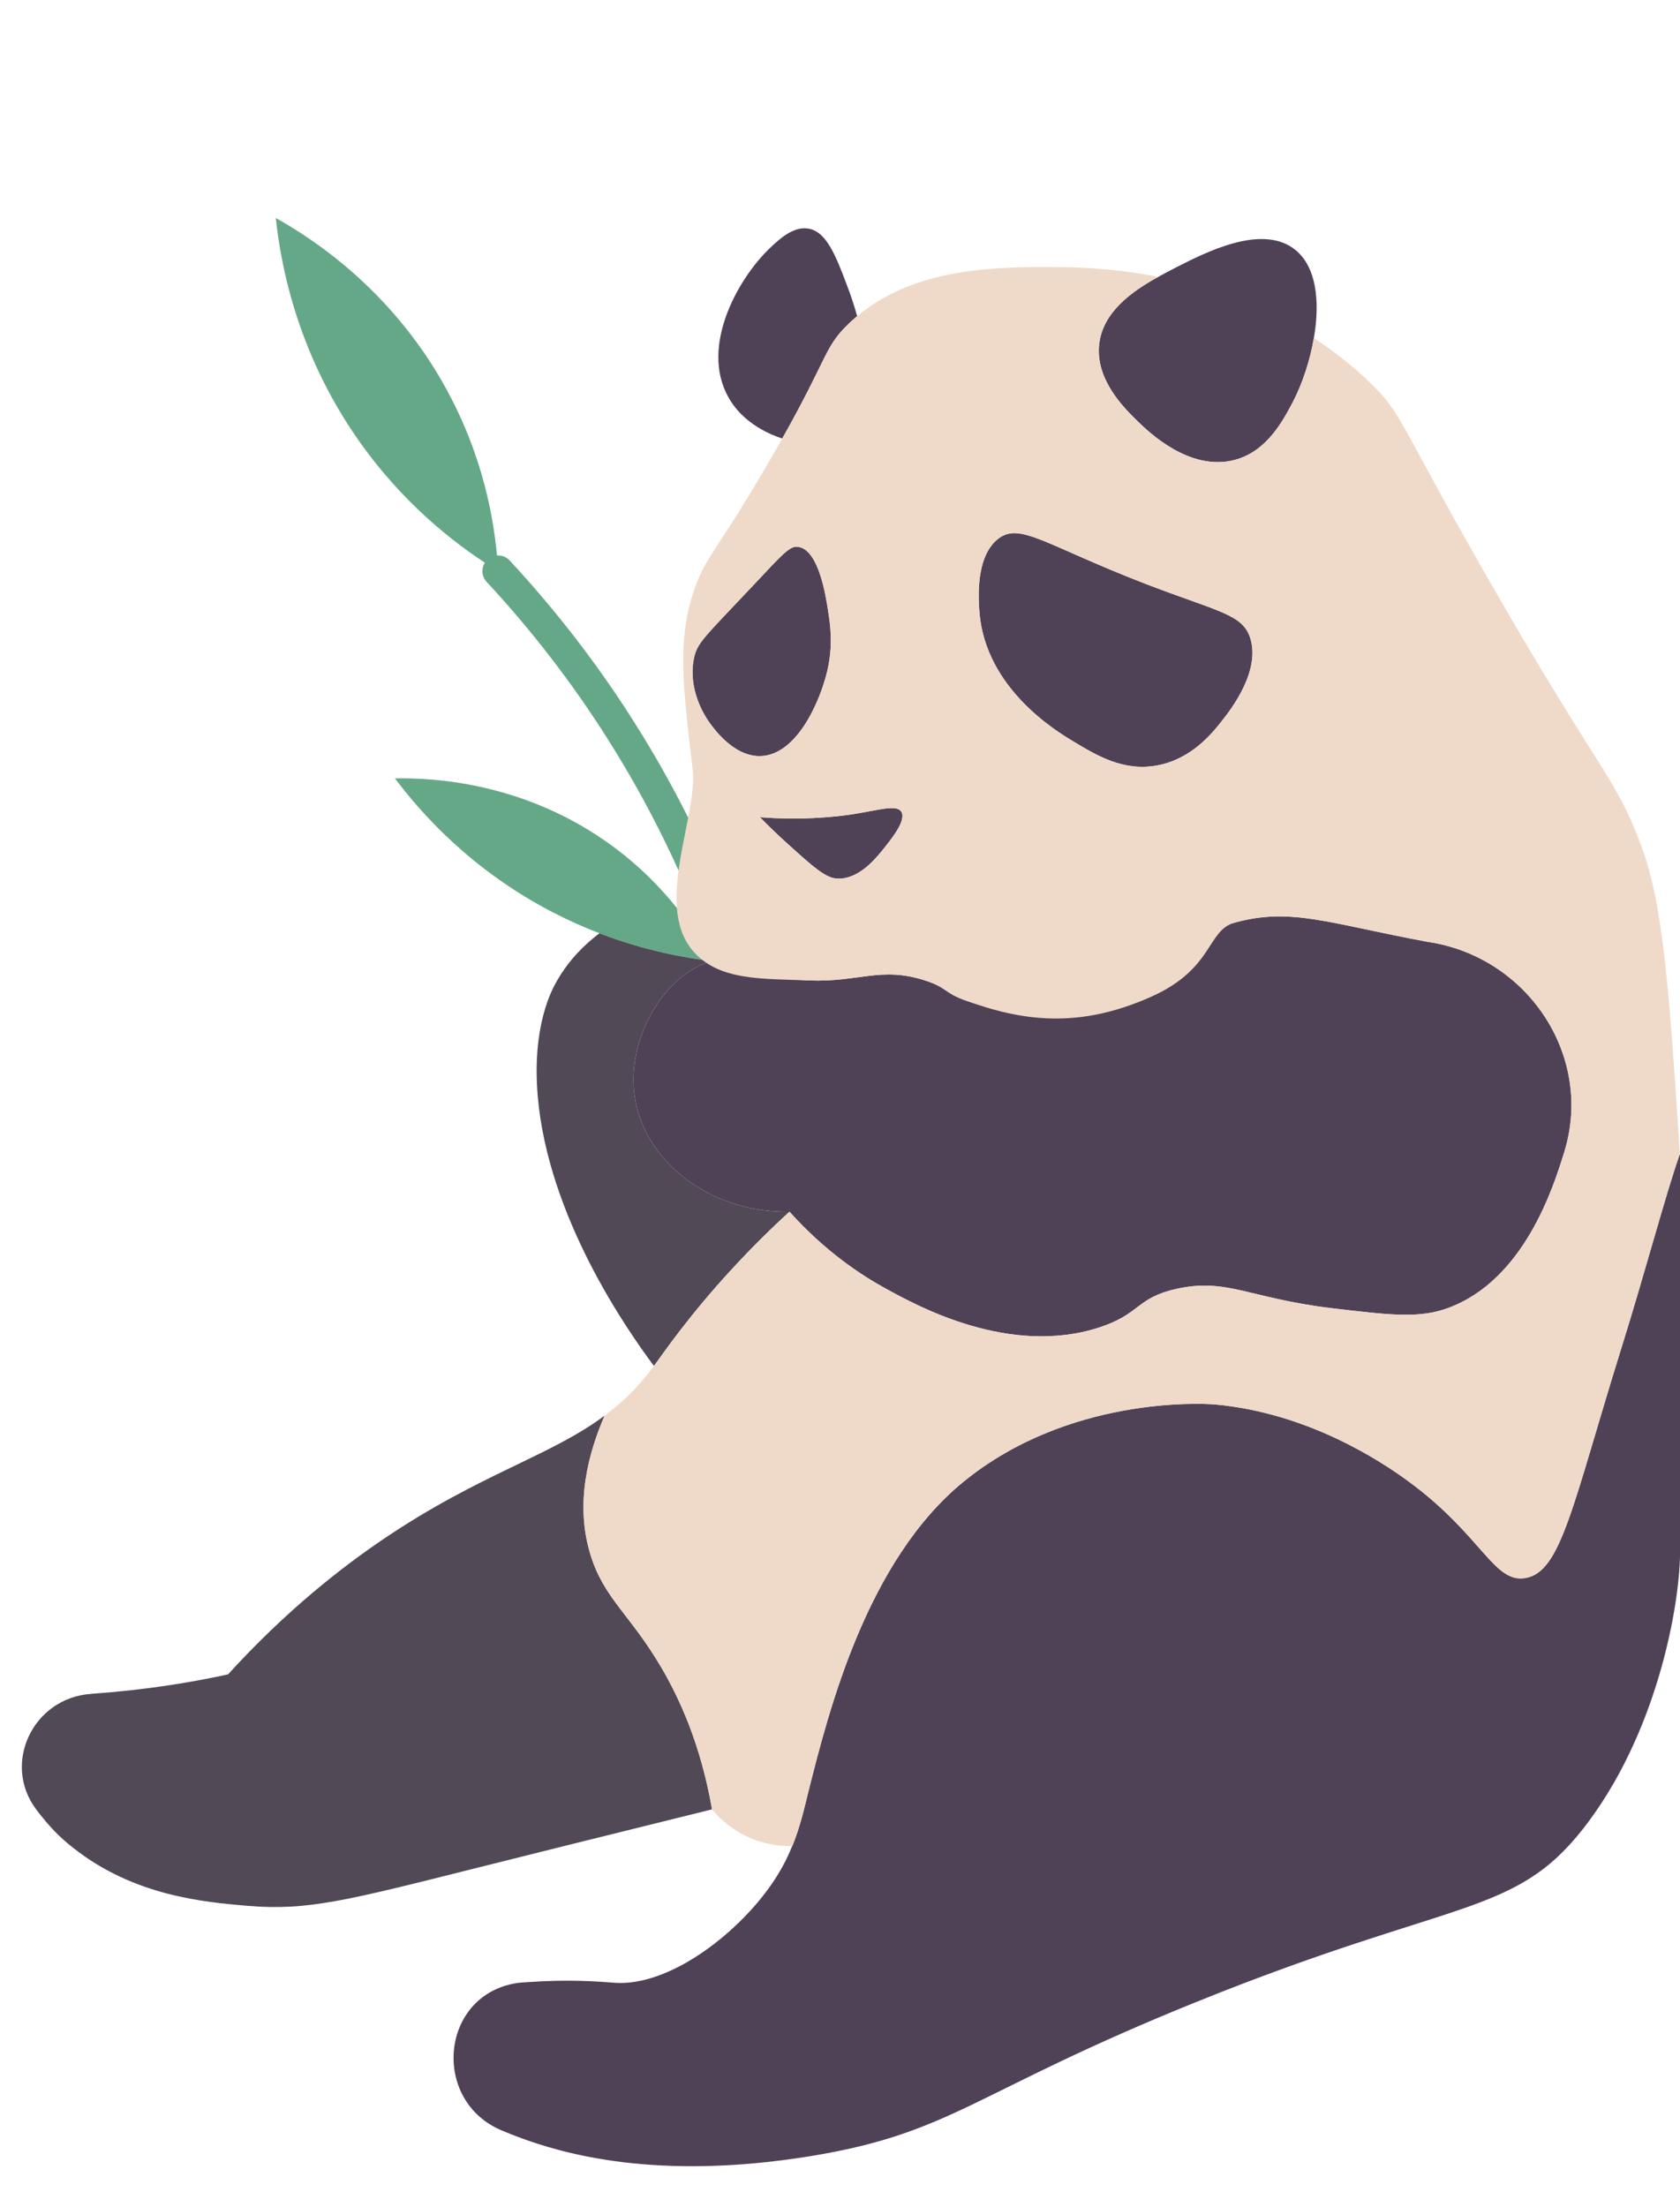 <?xml version="1.0" encoding="UTF-8" standalone="no"?>
<!DOCTYPE svg PUBLIC "-//W3C//DTD SVG 1.1//EN" "http://www.w3.org/Graphics/SVG/1.1/DTD/svg11.dtd">
<!-- Created with Vectornator (http://vectornator.io/) -->
<svg height="100%" stroke-miterlimit="10" style="fill-rule:nonzero;clip-rule:evenodd;stroke-linecap:round;stroke-linejoin:round;" version="1.1" viewBox="0 0 1180 1550" width="100%" xml:space="preserve" xmlns="http://www.w3.org/2000/svg" xmlns:vectornator="http://vectornator.io" xmlns:xlink="http://www.w3.org/1999/xlink">
<defs/>
<clipPath id="ArtboardFrame">
<rect height="1550" width="1180" x="0" y="0"/>
</clipPath>
<g clip-path="url(#ArtboardFrame)" id="Untitled" vectornator:layerName="Untitled">
<path d="M445.137 506.699C419.934 466.852 390.613 428.805 357.977 393.641C353.828 389.172 346.844 388.918 342.379 393.066C337.922 397.203 337.656 404.188 341.805 408.656C373.527 442.832 402.02 479.785 426.508 518.504C456.059 565.082 480.57 615.223 499.43 667.68C501.473 673.352 507.617 676.363 513.316 674.41C519.141 672.414 522.273 666.004 520.191 660.211C500.777 606.219 475.551 554.621 445.137 506.699Z" fill="#65a888" fill-rule="nonzero" opacity="1" stroke="none" vectornator:layerName="path"/>
<path d="M500.125 675.02C479.941 672.59 452.145 667.406 421.035 655.488C410.559 651.406 399.746 646.66 388.605 640.922C330.695 611.02 295.289 570.523 277.418 546.688C301.023 546.246 367.648 548.234 430.191 594.246C467.918 621.941 489.094 654.715 500.125 675.02Z" fill="#65a888" fill-rule="nonzero" opacity="1" stroke="none" vectornator:layerName="path"/>
<g opacity="1" vectornator:layerName="path">
<clipPath id="ClipPath">
<path d="M193 153.086L350 153.086L350 402L193 402L193 153.086Z"/>
</clipPath>
<g clip-path="url(#ClipPath)">
<path d="M317.348 280.535C342.059 328.758 348.344 373.445 349.891 401.145C325.18 386.023 288.781 359.32 256.68 315.957C208.586 251.074 197.117 184.977 193.695 153.086C219.73 167.652 279.184 205.832 317.348 280.535Z" fill="#65a888" fill-rule="nonzero" opacity="1" stroke="none" vectornator:layerName="path"/>
</g>
</g>
<path d="M445.746 769.805C452.031 814.605 497.699 852.012 554.508 851.02C544.578 860.066 530.129 873.859 513.691 891.738C483.91 924.066 466.48 949.559 459.312 959.379C440.121 933.559 384.965 854.77 377.688 769.805C373.496 720.48 387.723 694.77 391.363 688.59C400.078 673.473 411.328 662.77 421.035 655.488C452.145 667.406 479.941 672.59 500.125 675.02C467.805 683.293 439.789 728.426 445.746 769.805Z" fill="#524956" fill-rule="nonzero" opacity="1" stroke="none" vectornator:layerName="path"/>
<path d="M464.496 1171.13C477.07 1192.54 492.184 1224.98 500.125 1270.77C421.477 1290.19 365 1304.32 336.875 1311.38C242.562 1335.1 215.977 1342.05 173.73 1338.52C143.398 1335.88 94.199 1331.68 51.402 1297.8C41.914 1290.41 34.855 1283.13 25.699 1271.21C0.992 1238.77 23.164 1192.43 63.977 1189.67C64.309 1189.56 64.641 1189.56 64.969 1189.56C100.82 1187.02 132.809 1181.95 160.164 1175.98C201.969 1130.08 241.129 1100.07 268.926 1081.2C337.203 1034.96 385.961 1023.05 424.676 994.246C413.535 1019.96 403.609 1055.49 414.641 1091.57C424.016 1122.58 442.656 1133.83 464.496 1171.13Z" fill="#524956" fill-rule="nonzero" opacity="1" stroke="none" vectornator:layerName="path"/>
<path d="M1179.94 810.414C1188.98 949.777 1182.37 1019.74 1179.94 1094.77C1178.73 1133.06 1162.4 1220.01 1111.99 1284.34C1063.12 1346.58 1021.1 1333.01 839.977 1406.16C682.461 1469.84 669.223 1498.19 568.074 1514.52C460.746 1531.74 395.445 1512.65 364.117 1500.95C360.258 1499.52 356.398 1497.97 352.758 1496.43C302.566 1475.68 309.078 1401.31 362.797 1392.81C363.234 1392.7 363.676 1392.7 364.117 1392.59C365.113 1392.48 372.062 1391.93 381.328 1391.49C407.91 1390.28 426.551 1392.26 432.066 1392.59C469.461 1395.02 516.008 1359.82 540.828 1324.95C547.777 1315.13 552.742 1305.75 556.383 1296.59L556.492 1296.59C562.117 1282.8 564.984 1269.67 568.074 1257.2C582.305 1200.81 608.887 1095.98 676.836 1040.59C750.301 980.785 843.727 985.531 853.656 986.414C918.293 992.371 969.145 1025.59 989.551 1040.59C1040.95 1078.44 1049.01 1111.77 1071.18 1108.34C1096.66 1104.37 1104.38 1057.25 1139.12 945.805C1155.67 892.84 1170.45 836.895 1179.94 810.414Z" fill="#504256" fill-rule="nonzero" opacity="1" stroke="none" vectornator:layerName="path"/>
<path d="M513.473 674.355C526.379 676.676 535.863 687.266 568.074 688.59C603.039 690.027 618.594 678.551 649.699 688.59C665.031 693.559 663.047 696.977 676.836 702.164C717.316 717.172 761.551 697.973 812.844 675.02C856.742 655.379 847.59 653.391 867.223 647.984C906.824 637.059 932.965 648.535 1003.12 661.559C1004.33 661.777 1005.44 661.887 1006.65 662.109C1074.71 674.469 1118.94 742.77 1098.86 808.648C1098.75 809.309 1098.54 809.859 1098.31 810.414C1091.03 833.695 1070.52 899.238 1016.8 918.77C996.5 926.164 976.094 923.625 935.172 918.77C877.48 911.82 861.598 897.363 826.41 905.199C797.73 911.598 801.48 922.742 772.027 932.344C709.043 952.758 644.516 917.336 622.453 905.199C605.027 895.707 579.656 879.047 554.508 851.02C497.699 852.012 452.031 814.605 445.746 769.805C439.789 728.426 467.805 683.293 500.125 675.02C505.309 673.695 509.5 673.695 513.473 674.355Z" fill="#504256" fill-rule="nonzero" opacity="1" stroke="none" vectornator:layerName="path"/>
<path d="M633.043 570.082C636.684 575.707 627.199 587.734 622.453 593.805C615.727 602.41 603.594 617.75 588.039 617.086C580.098 616.758 571.492 609.145 554.508 593.805C545.684 585.969 538.734 579.02 533.77 573.941C546.453 574.938 564.766 575.598 586.824 573.391C612.418 570.965 628.961 563.793 633.043 570.082Z" fill="#504256" fill-rule="nonzero" opacity="1" stroke="none" vectornator:layerName="path"/>
<path d="M581.641 429.059C583.188 438.66 585.281 453.113 581.09 471.102C578.664 481.586 573.039 497.363 564.543 510.055C556.711 521.641 546.562 530.688 534.211 531.02C514.797 531.57 500.457 510.496 497.477 506.301C494.941 502.551 483.137 484.453 487.332 462.715C489.535 451.461 494.281 448.039 528.145 412.066C550.645 388.121 554.949 382.938 561.125 384.148C575.023 386.797 579.988 418.027 581.641 429.059Z" fill="#504256" fill-rule="nonzero" opacity="1" stroke="none" vectornator:layerName="path"/>
<path d="M877.922 447.488C885.977 470.992 864.246 498.797 858.066 506.523C851.449 514.91 836.891 533.227 812.512 537.641C788.906 541.941 770.043 530.469 753.938 520.758C741.914 513.586 692.5 483.68 687.977 430.496C687.203 420.895 684.887 389.887 701.984 377.75C716.988 367.156 735.188 383.156 803.797 409.75C855.309 429.613 872.297 431.156 877.922 447.488Z" fill="#504256" fill-rule="nonzero" opacity="1" stroke="none" vectornator:layerName="path"/>
<path d="M602.047 222.051C599.73 224.039 597.414 226.023 595.211 228.23C579.105 244.012 581.75 250.523 549.434 308.012C526.82 300.508 516.891 287.375 513.691 282.41C489.977 246.66 517.223 196.672 540.828 174.164C547.559 167.762 557.484 158.605 568.074 160.59C580.539 162.906 587.047 179.461 595.211 201.199C597.414 207.047 599.844 213.996 602.047 222.051Z" fill="#504256" fill-rule="nonzero" opacity="1" stroke="none" vectornator:layerName="path"/>
<path d="M908.035 174.164C924.801 185.859 927.34 211.789 922.816 237.5C920.059 253.723 914.543 269.941 908.035 282.41C901.086 295.543 889.836 317.059 867.223 323.02C835.566 331.406 806.555 303.156 799.164 295.984C789.68 286.715 769.273 266.742 772.027 241.805C774.566 219.184 794.863 204.727 813.504 194.465C818.027 191.93 822.328 189.723 826.41 187.625C846.598 177.363 884.762 157.832 908.035 174.164Z" fill="#504256" fill-rule="nonzero" opacity="1" stroke="none" vectornator:layerName="path"/>
<path d="M486.449 539.625C479.387 481.031 476.078 450.906 486.449 417.805C495.051 390.438 501.668 390.77 540.828 323.02C543.918 317.613 546.785 312.645 549.434 308.012C581.75 250.523 579.105 244.012 595.211 228.23C597.414 226.023 599.73 224.039 602.047 222.051C644.184 186.852 703.09 187.293 744.785 187.625C754.492 187.734 780.523 187.957 813.504 194.465C794.863 204.727 774.566 219.184 772.027 241.805C769.27 266.742 789.68 286.715 799.164 295.984C806.555 303.156 835.566 331.406 867.223 323.02C889.836 317.059 901.086 295.543 908.035 282.41C914.543 269.941 920.059 253.723 922.816 237.5L922.926 237.5C936.496 246.328 949.73 256.699 962.418 268.84C985.25 291.02 982.051 296.094 1043.93 404.23C1124.12 544.371 1134.27 544.371 1152.7 593.805C1168.25 635.516 1172.33 694.328 1179.94 810.414C1170.45 836.895 1155.67 892.84 1139.12 945.805C1104.38 1057.25 1096.66 1104.37 1071.18 1108.34C1049.01 1111.77 1040.95 1078.44 989.551 1040.59C969.145 1025.59 918.293 992.371 853.656 986.414C843.727 985.531 750.297 980.785 676.836 1040.59C608.887 1095.98 582.305 1200.81 568.074 1257.2C564.984 1269.67 562.117 1282.8 556.492 1296.59L556.383 1296.59C549.762 1296.7 536.969 1296.04 523.07 1289.09C511.488 1283.24 504.098 1275.62 500.125 1270.77C492.184 1224.98 477.07 1192.54 464.496 1171.13C442.656 1133.83 424.016 1122.58 414.641 1091.57C403.609 1055.49 413.535 1019.96 424.676 994.246C437.141 984.977 448.613 973.945 459.312 959.379C466.48 949.559 483.91 924.066 513.691 891.738C530.129 873.859 544.578 860.066 554.508 851.02C579.656 879.047 605.027 895.707 622.453 905.199C644.516 917.336 709.043 952.758 772.027 932.344C801.48 922.742 797.73 911.598 826.41 905.199C861.598 897.363 877.48 911.82 935.172 918.77C976.094 923.625 996.5 926.164 1016.8 918.77C1070.52 899.238 1091.04 833.695 1098.31 810.414C1098.54 809.859 1098.75 809.309 1098.86 808.648C1118.94 742.77 1074.71 674.469 1006.65 662.109C1005.44 661.887 1004.33 661.777 1003.12 661.559C932.965 648.535 906.824 637.059 867.223 647.984C847.59 653.391 852.598 680.346 808.699 699.986C757.406 722.936 717.316 717.172 676.836 702.164C663.047 696.977 665.031 693.559 649.699 688.59C618.594 678.551 603.039 690.027 568.074 688.59C535.863 687.266 504.552 689.135 486.439 667.526C459.159 634.981 490.527 572.84 486.449 539.625ZM533.77 573.941C538.734 579.02 545.684 585.969 554.508 593.805C571.492 609.145 580.098 616.758 588.039 617.086C603.594 617.75 615.727 602.41 622.453 593.805C627.199 587.734 636.684 575.707 633.043 570.082C628.961 563.793 612.418 570.965 586.824 573.391C564.766 575.598 546.453 574.938 533.77 573.941ZM564.543 510.055C573.039 497.363 578.664 481.586 581.09 471.102C585.281 453.113 583.188 438.66 581.641 429.059C579.988 418.023 575.023 386.797 561.125 384.148C554.949 382.938 550.645 388.121 528.145 412.066C494.281 448.039 489.535 451.461 487.332 462.715C483.137 484.453 494.941 502.551 497.477 506.301C500.457 510.496 514.797 531.57 534.211 531.02C546.562 530.688 556.711 521.641 564.543 510.055ZM858.066 506.523C864.246 498.797 885.977 470.992 877.922 447.488C872.297 431.156 855.309 429.613 803.797 409.75C735.188 383.156 716.988 367.156 701.984 377.75C684.887 389.887 687.203 420.895 687.977 430.496C692.5 483.68 741.914 513.586 753.938 520.758C770.043 530.469 788.906 541.941 812.512 537.641C836.891 533.227 851.449 514.91 858.066 506.523Z" fill="#efdaca" fill-rule="nonzero" opacity="1" stroke="none" vectornator:layerName="path"/>
</g>
</svg>
